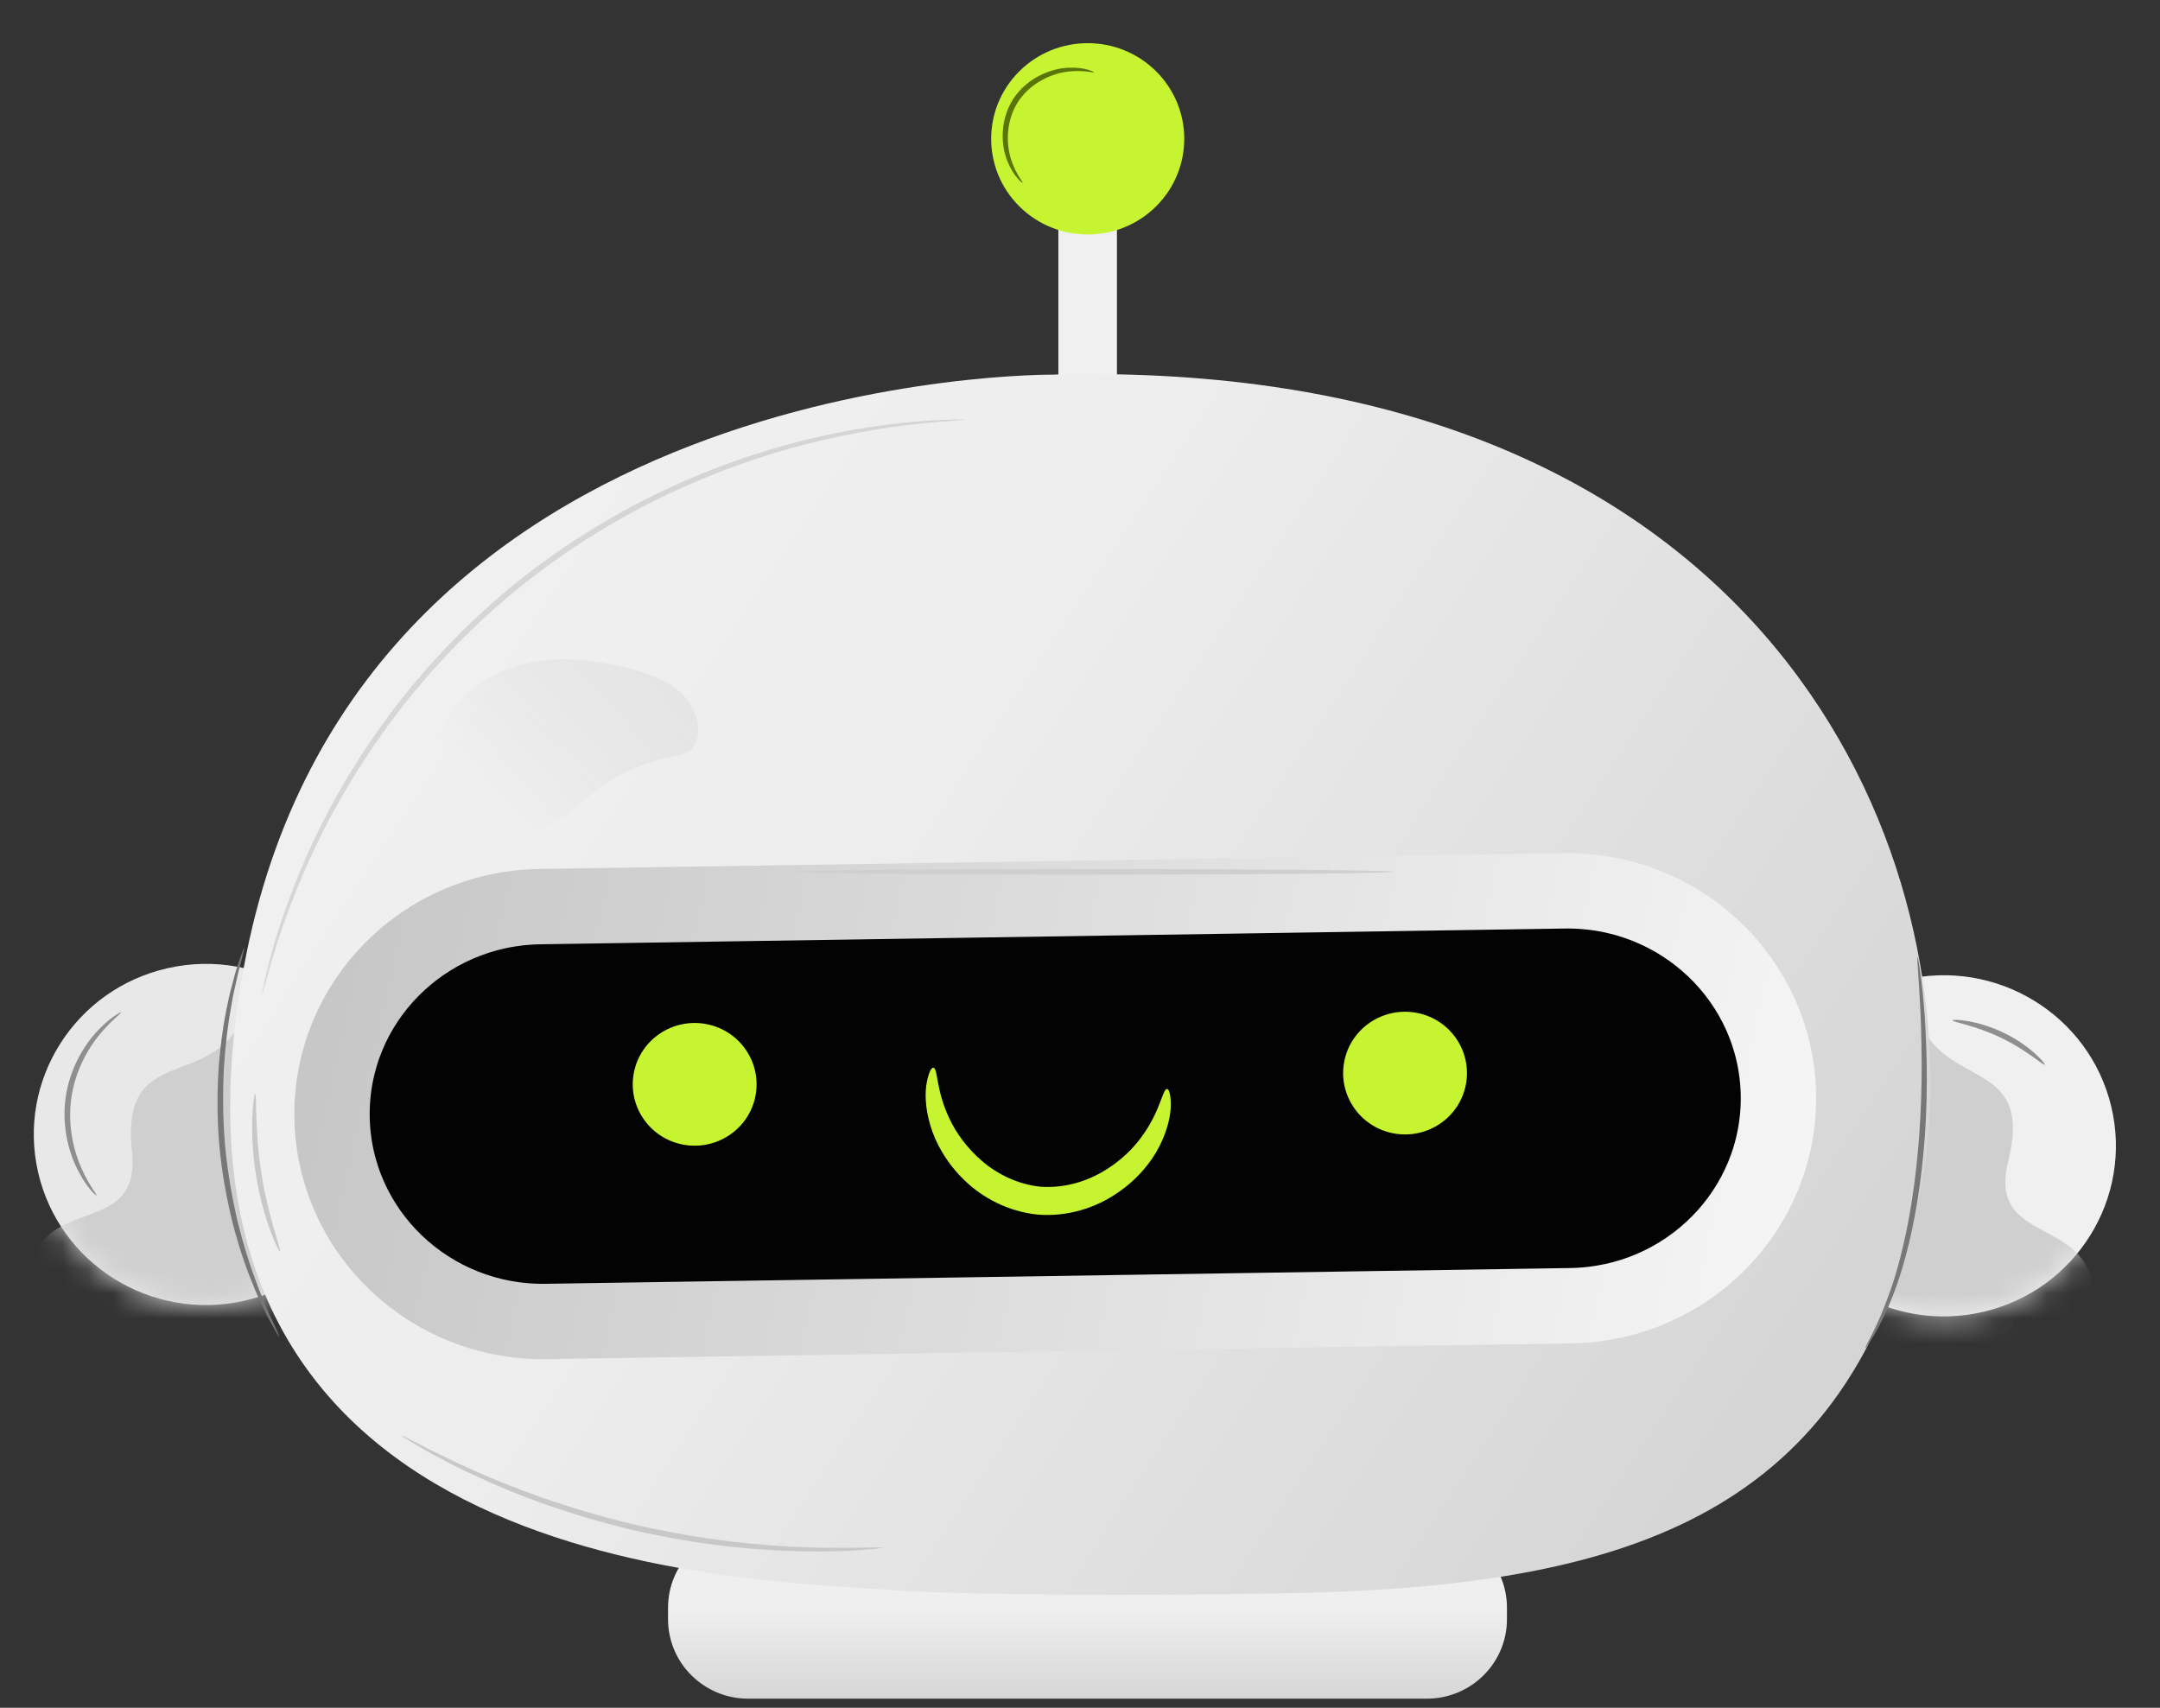 <svg width="86" height="68" viewBox="0 0 86 68" fill="none" xmlns="http://www.w3.org/2000/svg">
<rect x="0" y="0" width="86" height="68" fill="#333333" stroke="none"/>
<path d="M29.79 67.638H56.806C58.569 67.638 59.999 66.222 59.999 64.475V64.014C59.999 62.267 58.569 60.851 56.806 60.851H29.79C28.027 60.851 26.598 62.267 26.598 64.014V64.475C26.598 66.222 28.027 67.638 29.79 67.638Z" fill="url(#paint0_linear_197_299)"/>
<path d="M42.139 17.452H44.471V5.767H42.139V17.452Z" fill="#F0F0F0"/>
<path d="M78.975 52.232C82.657 51.365 84.933 47.703 84.058 44.054C83.183 40.405 79.487 38.15 75.805 39.017C72.122 39.885 69.846 43.546 70.722 47.195C71.597 50.844 75.292 53.099 78.975 52.232Z" fill="#F0F0F0"/>
<mask id="mask0_197_299" style="mask-type:alpha" maskUnits="userSpaceOnUse" x="70" y="38" width="15" height="15">
<path d="M78.975 52.232C82.657 51.365 84.933 47.703 84.058 44.054C83.183 40.405 79.487 38.15 75.805 39.017C72.122 39.885 69.846 43.546 70.722 47.195C71.597 50.844 75.292 53.099 78.975 52.232Z" fill="#F0F0F0"/>
</mask>
<g mask="url(#mask0_197_299)">
<path d="M79.959 46.231C81.162 41.428 76.112 43.962 76.13 38.804L70.697 50.895L81.144 62.39C92.823 57.709 81.36 59.665 83.073 53.716C84.787 47.766 78.96 50.221 79.959 46.231Z" fill="#CFCFCF"/>
</g>
<path d="M9.716 51.795C13.408 50.965 15.722 47.327 14.884 43.669C14.047 40.012 10.376 37.719 6.684 38.549C2.992 39.378 0.679 43.016 1.516 46.674C2.353 50.332 6.025 52.625 9.716 51.795Z" fill="#E8E8E8"/>
<mask id="mask1_197_299" style="mask-type:alpha" maskUnits="userSpaceOnUse" x="1" y="38" width="15" height="14">
<path d="M9.716 51.795C13.408 50.965 15.722 47.327 14.884 43.669C14.047 40.012 10.376 37.719 6.684 38.549C2.992 39.378 0.679 43.016 1.516 46.674C2.353 50.332 6.025 52.625 9.716 51.795Z" fill="#F0F0F0"/>
</mask>
<g mask="url(#mask1_197_299)">
<path d="M5.254 45.835C4.732 40.913 9.381 44.114 10.08 39.002L13.779 51.72L1.833 61.678C-9.084 55.446 1.997 58.95 1.128 52.823C0.26 46.696 5.689 49.924 5.254 45.835Z" fill="#CFCFCF"/>
</g>
<path d="M41.991 14.917C41.991 14.917 14.123 14.585 9.71 38.502C5.297 62.418 28.865 62.866 35.645 63.318C38.72 63.524 45.296 63.546 51.099 63.442C63.947 63.223 73.02 60.757 76.113 48.947C76.473 47.57 76.716 46.154 76.808 44.717C77.624 31.775 68.781 14.276 41.995 14.912L41.991 14.917Z" fill="url(#paint1_linear_197_299)"/>
<path d="M62.546 51.99H62.546C67.177 51.915 70.879 48.166 70.807 43.6V43.6C70.731 39.034 66.912 35.402 62.28 35.472L21.482 36.1C16.85 36.175 13.149 39.924 13.22 44.49V44.49C13.296 49.056 17.116 52.688 21.747 52.618L62.546 51.99Z" fill="#030303" stroke="url(#paint2_linear_197_299)" stroke-width="3"/>
<path d="M30.077 43.645C29.817 44.97 28.518 45.831 27.184 45.573C25.847 45.315 24.978 44.028 25.239 42.706C25.499 41.381 26.798 40.52 28.131 40.778C29.469 41.037 30.338 42.324 30.077 43.645Z" fill="#C7F431"/>
<path d="M58.361 43.197C58.101 44.523 56.802 45.383 55.469 45.125C54.131 44.867 53.262 43.58 53.523 42.259C53.783 40.933 55.082 40.073 56.416 40.331C57.753 40.589 58.622 41.876 58.361 43.197Z" fill="#C7F431"/>
<path d="M46.025 8.221C47.526 6.734 47.526 4.322 46.025 2.834C44.524 1.347 42.09 1.347 40.589 2.834C39.088 4.322 39.088 6.734 40.589 8.221C42.09 9.708 44.524 9.708 46.025 8.221Z" fill="#C7F431"/>
<path d="M37.165 42.517C37.347 42.539 37.256 43.391 37.795 44.527C38.055 45.091 38.49 45.706 39.102 46.231C39.714 46.757 40.527 47.157 41.417 47.251C42.312 47.32 43.185 47.071 43.884 46.666C44.588 46.261 45.126 45.732 45.483 45.224C46.221 44.204 46.286 43.348 46.468 43.361C46.538 43.361 46.616 43.576 46.616 43.98C46.616 44.385 46.499 44.975 46.169 45.629C45.839 46.283 45.265 46.989 44.436 47.535C43.619 48.086 42.507 48.461 41.313 48.362C40.123 48.241 39.098 47.678 38.394 46.989C37.682 46.3 37.243 45.504 37.039 44.803C36.83 44.097 36.822 43.494 36.9 43.098C36.974 42.702 37.087 42.5 37.156 42.513L37.165 42.517Z" fill="#C7F431"/>
<path d="M74.272 53.668C74.233 53.647 74.732 52.894 75.21 51.538C75.705 50.191 76.135 48.237 76.339 46.055C76.561 43.869 76.526 41.876 76.469 40.438C76.435 39.72 76.4 39.139 76.37 38.734C76.339 38.334 76.331 38.11 76.348 38.106C76.365 38.106 76.4 38.325 76.456 38.726C76.517 39.126 76.574 39.707 76.63 40.43C76.726 41.872 76.787 43.877 76.565 46.077C76.356 48.276 75.896 50.242 75.362 51.594C75.101 52.27 74.832 52.799 74.624 53.148C74.411 53.492 74.285 53.681 74.272 53.673V53.668Z" fill="#777777"/>
<path d="M9.728 37.718C9.728 37.718 9.693 37.942 9.589 38.334C9.537 38.528 9.471 38.769 9.415 39.048C9.354 39.328 9.272 39.642 9.219 39.999C9.085 40.705 8.976 41.557 8.915 42.509C8.868 43.46 8.868 44.506 8.959 45.599C9.063 46.692 9.246 47.721 9.463 48.65C9.693 49.571 9.949 50.393 10.21 51.065C10.327 51.405 10.462 51.702 10.57 51.968C10.675 52.235 10.779 52.459 10.87 52.64C11.039 53.006 11.126 53.212 11.113 53.221C11.1 53.229 10.987 53.036 10.792 52.678C10.692 52.502 10.575 52.283 10.457 52.02C10.336 51.758 10.188 51.465 10.062 51.125C9.78 50.453 9.506 49.631 9.263 48.702C9.033 47.768 8.837 46.726 8.733 45.62C8.637 44.514 8.646 43.456 8.707 42.496C8.781 41.536 8.907 40.679 9.063 39.969C9.128 39.612 9.219 39.298 9.293 39.018C9.363 38.738 9.437 38.502 9.506 38.308C9.636 37.925 9.715 37.714 9.728 37.718Z" fill="#777777"/>
<path opacity="0.5" d="M38.417 16.707C38.417 16.707 38.382 16.716 38.317 16.724C38.239 16.733 38.139 16.742 38.022 16.75C37.761 16.776 37.379 16.785 36.888 16.845C35.906 16.931 34.49 17.125 32.775 17.521C31.059 17.912 29.052 18.549 26.942 19.518C24.831 20.482 22.628 21.807 20.552 23.494C18.489 25.194 16.756 27.088 15.401 28.956C14.042 30.828 13.03 32.657 12.313 34.249C11.596 35.842 11.136 37.185 10.862 38.123C10.71 38.588 10.632 38.958 10.554 39.207C10.519 39.319 10.493 39.414 10.471 39.487C10.45 39.552 10.441 39.582 10.437 39.582C10.437 39.582 10.437 39.547 10.45 39.483C10.467 39.405 10.484 39.311 10.51 39.194C10.571 38.945 10.641 38.571 10.775 38.097C11.023 37.15 11.462 35.794 12.165 34.185C12.864 32.575 13.868 30.725 15.232 28.835C16.591 26.946 18.328 25.035 20.409 23.318C22.503 21.618 24.726 20.292 26.855 19.328C28.987 18.364 31.011 17.736 32.74 17.361C34.469 16.983 35.893 16.815 36.879 16.755C37.37 16.712 37.757 16.716 38.017 16.703C38.135 16.703 38.234 16.703 38.313 16.703C38.378 16.703 38.413 16.703 38.413 16.707H38.417Z" fill="#BDBDBD"/>
<path d="M11.149 49.838C11.123 49.846 10.954 49.528 10.754 48.977C10.55 48.43 10.328 47.647 10.189 46.769C10.05 45.887 10.024 45.078 10.046 44.492C10.068 43.907 10.128 43.554 10.159 43.554C10.228 43.554 10.133 44.996 10.411 46.734C10.68 48.473 11.219 49.812 11.149 49.838Z" fill="#C8C8C8"/>
<path d="M3.842 47.612C3.842 47.612 3.742 47.544 3.607 47.38C3.468 47.217 3.29 46.967 3.117 46.627C2.76 45.96 2.456 44.902 2.608 43.735C2.765 42.569 3.343 41.626 3.859 41.071C4.12 40.791 4.355 40.593 4.533 40.473C4.706 40.352 4.811 40.296 4.819 40.309C4.845 40.339 4.454 40.606 3.981 41.174C3.508 41.738 2.982 42.651 2.834 43.761C2.687 44.871 2.956 45.891 3.26 46.554C3.564 47.225 3.877 47.582 3.842 47.608V47.612Z" fill="#8F8F8F"/>
<path d="M43.56 2.875C43.551 2.918 43.165 2.776 42.539 2.849C41.931 2.913 41.054 3.262 40.533 4.054C40.025 4.854 40.068 5.788 40.263 6.365C40.455 6.959 40.745 7.252 40.711 7.277C40.702 7.286 40.62 7.226 40.502 7.088C40.381 6.95 40.233 6.727 40.111 6.421C39.864 5.827 39.781 4.816 40.342 3.938C40.915 3.068 41.875 2.724 42.526 2.698C42.856 2.681 43.126 2.72 43.299 2.771C43.478 2.823 43.565 2.87 43.56 2.879V2.875Z" fill="#5B7409"/>
<path d="M81.412 42.392C81.364 42.444 80.687 41.803 79.666 41.321C78.65 40.825 77.724 40.696 77.737 40.628C77.737 40.572 78.706 40.606 79.766 41.118C80.826 41.622 81.455 42.358 81.412 42.392Z" fill="#8F8F8F"/>
<path d="M55.469 34.714C55.469 34.774 50.135 34.826 43.559 34.826C36.983 34.826 31.649 34.774 31.649 34.714C31.649 34.654 36.983 34.602 43.559 34.602C50.135 34.602 55.469 34.654 55.469 34.714Z" fill="#CFCFCF"/>
<path d="M35.146 61.626C35.146 61.626 35.076 61.643 34.946 61.66C34.785 61.673 34.594 61.691 34.364 61.712C34.112 61.734 33.804 61.755 33.443 61.76C33.083 61.768 32.675 61.79 32.223 61.772C31.315 61.772 30.238 61.708 29.043 61.583C27.853 61.445 26.55 61.234 25.199 60.925C23.853 60.606 22.593 60.214 21.464 59.814C20.339 59.401 19.349 58.975 18.537 58.579C18.124 58.39 17.768 58.192 17.451 58.024C17.129 57.86 16.864 57.705 16.647 57.576C16.452 57.456 16.287 57.357 16.148 57.275C16.035 57.206 15.978 57.163 15.983 57.159C15.987 57.154 16.052 57.18 16.169 57.236C16.313 57.309 16.482 57.395 16.686 57.499C16.908 57.619 17.181 57.761 17.507 57.912C17.829 58.067 18.189 58.256 18.606 58.433C19.423 58.811 20.417 59.216 21.538 59.616C22.663 60.008 23.918 60.387 25.256 60.705C26.594 61.015 27.888 61.226 29.069 61.376C30.251 61.514 31.324 61.592 32.227 61.613C32.679 61.639 33.087 61.626 33.443 61.63C33.804 61.635 34.112 61.63 34.364 61.622C34.594 61.622 34.785 61.617 34.946 61.613C35.081 61.613 35.15 61.617 35.15 61.626H35.146Z" fill="#C8C8C8"/>
<path d="M22.429 32.54C22.828 32.273 23.176 31.933 23.55 31.63C24.451 30.901 25.521 30.392 26.645 30.157C26.999 30.083 27.393 30.015 27.613 29.723C27.716 29.587 27.766 29.414 27.787 29.243C27.868 28.568 27.5 27.897 26.982 27.471C26.464 27.045 25.818 26.823 25.175 26.65C23.926 26.314 22.615 26.133 21.34 26.343C20.064 26.553 18.822 27.187 18.046 28.246C17.713 28.698 17.471 29.227 17.396 29.787C17.237 31.001 17.948 32.253 19.016 32.801C20.084 33.348 21.429 33.21 22.429 32.543V32.54Z" fill="url(#paint3_linear_197_299)"/>
<defs>
<linearGradient id="paint0_linear_197_299" x1="43.298" y1="67.638" x2="43.298" y2="64.126" gradientUnits="userSpaceOnUse">
<stop stop-color="#D6D6D6"/>
<stop offset="1" stop-color="#EFEFEF"/>
</linearGradient>
<linearGradient id="paint1_linear_197_299" x1="18.549" y1="22.81" x2="73.837" y2="59.427" gradientUnits="userSpaceOnUse">
<stop stop-color="#F0F0F0"/>
<stop offset="0.304" stop-color="#EDEDED"/>
<stop offset="1" stop-color="#D3D3D3"/>
</linearGradient>
<linearGradient id="paint2_linear_197_299" x1="69.971" y1="49.063" x2="13.987" y2="36.8" gradientUnits="userSpaceOnUse">
<stop stop-color="#F4F4F4"/>
<stop offset="1" stop-color="#C7C7C7"/>
</linearGradient>
<linearGradient id="paint3_linear_197_299" x1="26.712" y1="25.608" x2="19.603" y2="31.913" gradientUnits="userSpaceOnUse">
<stop stop-color="#E4E4E4"/>
<stop offset="0.49" stop-color="#E4E4E4" stop-opacity="0.656"/>
<stop offset="1" stop-color="#E4E4E4" stop-opacity="0"/>
</linearGradient>
</defs>
</svg>
